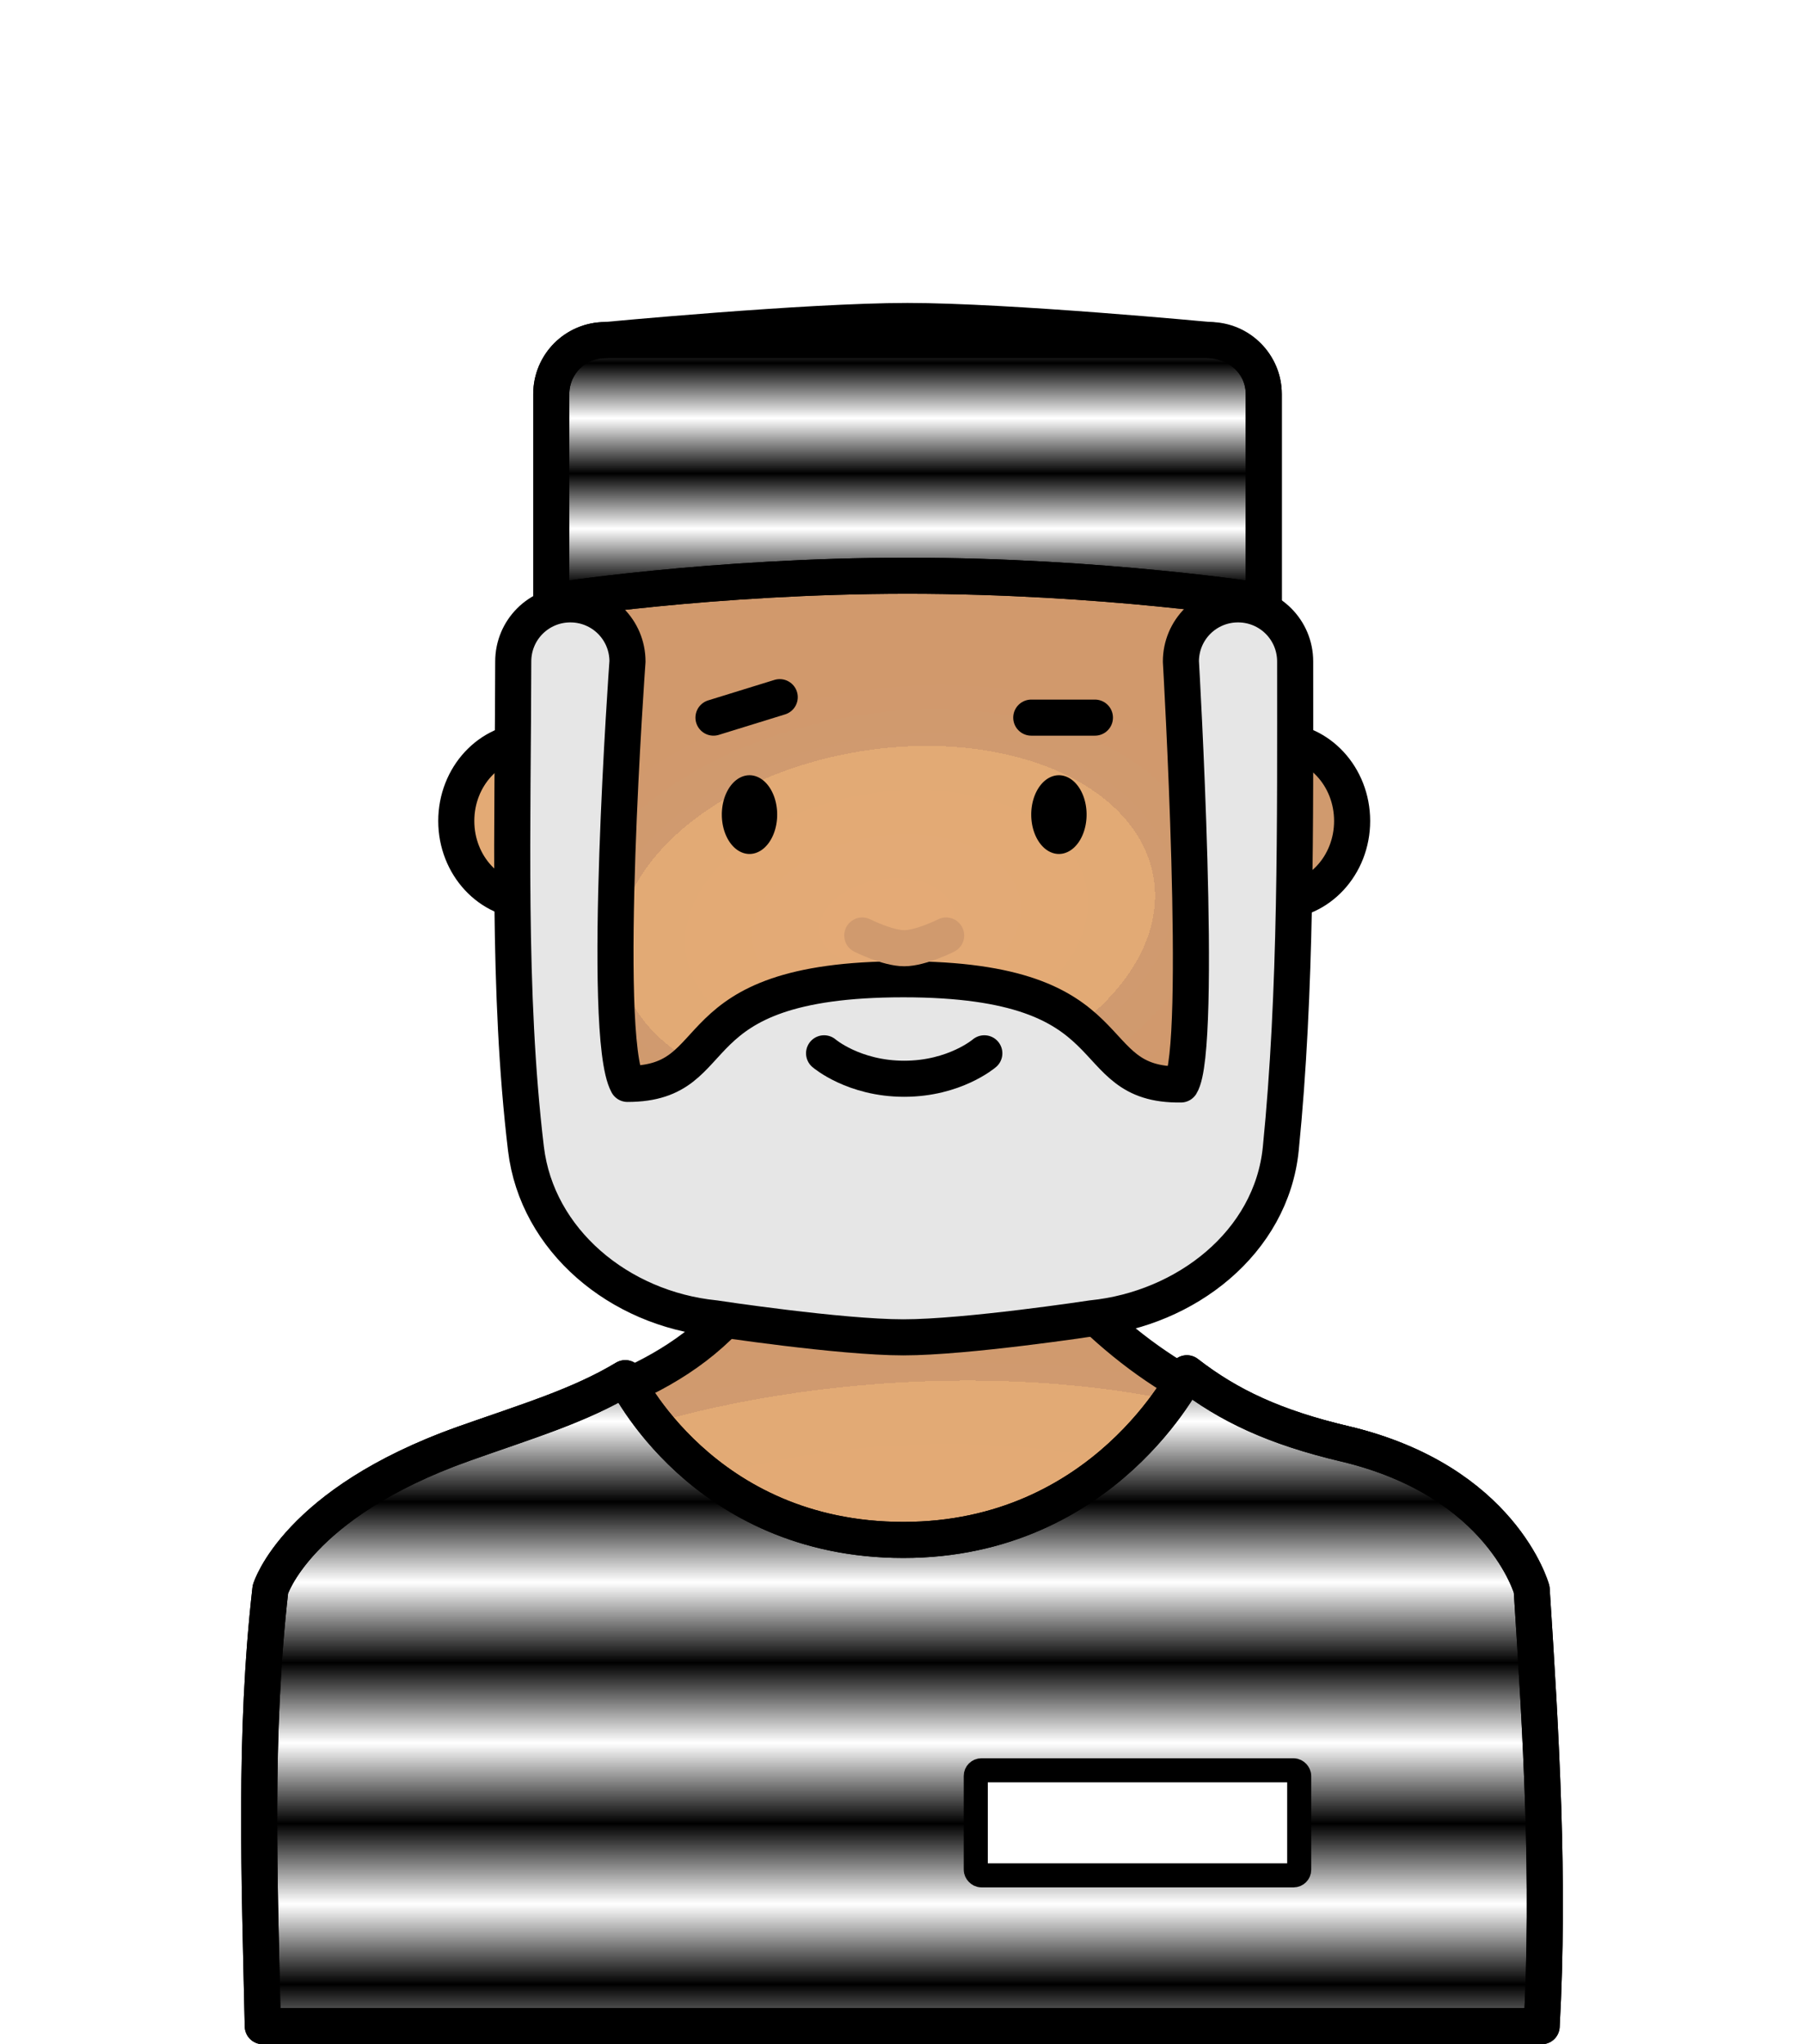 <?xml version="1.0" encoding="UTF-8" standalone="no"?>
<svg
   sodipodi:docname="prisoner.svg"
   inkscape:version="1.2.2 (732a01da63, 2022-12-09)"
   id="svg3147"
   version="1.1"
   viewBox="0 0 150 170"
   height="170mm"
   width="150mm"
   xmlns:inkscape="http://www.inkscape.org/namespaces/inkscape"
   xmlns:sodipodi="http://sodipodi.sourceforge.net/DTD/sodipodi-0.dtd"
   xmlns:xlink="http://www.w3.org/1999/xlink"
   xmlns="http://www.w3.org/2000/svg"
   xmlns:svg="http://www.w3.org/2000/svg"
   xmlns:rdf="http://www.w3.org/1999/02/22-rdf-syntax-ns#"
   xmlns:cc="http://creativecommons.org/ns#"
   xmlns:dc="http://purl.org/dc/elements/1.1/">
  <defs
     id="defs3141">
    <pattern
       id="carreau-pt"
       patternTransform="translate(-2054.333,1959.279)"
       height="7.611"
       width="8.713"
       patternUnits="userSpaceOnUse">
      <rect
         y="6.2746067e-06"
         x="-2.2737368e-13"
         height="7.611"
         width="8.713"
         id="rect119919"
         style="fill:#800000;fill-opacity:1;stroke:none;stroke-width:1.086;stroke-linecap:round;stroke-linejoin:round;stroke-miterlimit:4;stroke-dasharray:none;stop-color:#000000" />
      <path
         id="path119921"
         d="M 3.075,7.611 V 0"
         style="fill:#800000;stroke:#c11a1a;stroke-width:1.81;stroke-linecap:butt;stroke-linejoin:miter;stroke-miterlimit:4;stroke-dasharray:none;stroke-opacity:1" />
      <path
         id="path119923"
         d="M 1.3287401e-5,4.79 H 8.713"
         style="fill:#c11a1a;fill-opacity:1;stroke:#c11a1a;stroke-width:1.81;stroke-linecap:butt;stroke-linejoin:miter;stroke-miterlimit:4;stroke-dasharray:none;stroke-opacity:1" />
    </pattern>
    <pattern
       id="pattern115842"
       patternTransform="translate(-1862,1832)"
       height="85"
       width="85"
       patternUnits="userSpaceOnUse">
      <rect
         y="0"
         x="3.4178149e-05"
         height="85"
         width="85"
         id="rect104700"
         style="fill:#800000;fill-opacity:1;stroke:none;stroke-width:11.339;stroke-linecap:round;stroke-linejoin:round;stroke-miterlimit:4;stroke-dasharray:none;stop-color:#000000" />
      <path
         id="path104779"
         d="M 30,85 V 1.0187008e-5"
         style="fill:#800000;stroke:#c11a1a;stroke-width:18.898;stroke-linecap:butt;stroke-linejoin:miter;stroke-miterlimit:4;stroke-dasharray:none;stroke-opacity:1" />
      <path
         id="path107256"
         d="M 0,53.5 H 85"
         style="fill:#c11a1a;fill-opacity:1;stroke:#c11a1a;stroke-width:18.898;stroke-linecap:butt;stroke-linejoin:miter;stroke-miterlimit:4;stroke-dasharray:none;stroke-opacity:1" />
    </pattern>
    <radialGradient
       gradientUnits="userSpaceOnUse"
       gradientTransform="matrix(0.33,-0.026,0.012,0.15,245.848,46.83)"
       r="195.663"
       fy="602.332"
       fx="-391.231"
       cy="602.332"
       cx="-391.231"
       id="radialGradient23876-5-93-8-4"
       xlink:href="#linearGradient228518"
       inkscape:collect="always" />
    <linearGradient
       id="linearGradient228518"
       inkscape:collect="always">
      <stop
         id="stop228510"
         offset="0"
         style="stop-color:#e4aa76;stop-opacity:1" />
      <stop
         style="stop-color:#e2aa75;stop-opacity:1"
         offset="0.707"
         id="stop228512" />
      <stop
         style="stop-color:#d09a6f;stop-opacity:1"
         offset="0.707"
         id="stop228514" />
      <stop
         id="stop228516"
         offset="1"
         style="stop-color:#d1996c;stop-opacity:1" />
    </linearGradient>
    <pattern
       inkscape:collect="always"
       xlink:href="#Strips1_1"
       id="pattern10896"
       patternTransform="matrix(0,6.693,-20.335,9.2488427e-7,57.995,52.678)" />
    <pattern
       inkscape:collect="always"
       patternUnits="userSpaceOnUse"
       width="2"
       height="1"
       patternTransform="translate(0,0) scale(10,10)"
       id="Strips1_1"
       inkscape:stockid="Stripes 1:1"
       inkscape:isstock="true">
      <rect
         style="fill:black;stroke:none"
         x="0"
         y="-0.5"
         width="1"
         height="2"
         id="rect4703" />
    </pattern>
    <radialGradient
       gradientUnits="userSpaceOnUse"
       gradientTransform="matrix(1.047,-0.181,0.12,0.668,326.025,-56.429)"
       r="29.964"
       fy="159.1"
       fx="-211.76"
       cy="159.1"
       cx="-211.76"
       id="radialGradient1872-4-64-5-0"
       xlink:href="#linearGradient228518"
       inkscape:collect="always" />
    <pattern
       inkscape:collect="always"
       xlink:href="#Strips1_1"
       id="pattern12747"
       patternTransform="matrix(0,4.592,-3.277,-3.660758e-8,0,2.631)" />
  </defs>
  <sodipodi:namedview
     inkscape:object-paths="true"
     inkscape:window-maximized="1"
     inkscape:window-y="-8"
     inkscape:window-x="-8"
     inkscape:window-height="1017"
     inkscape:window-width="1920"
     showgrid="false"
     inkscape:document-rotation="0"
     inkscape:current-layer="layer1"
     inkscape:document-units="mm"
     inkscape:cy="520.71429"
     inkscape:cx="219.28571"
     inkscape:zoom="0.7"
     inkscape:pageshadow="2"
     inkscape:pageopacity="0.0"
     borderopacity="1.0"
     bordercolor="#666666"
     pagecolor="#ffffff"
     id="base"
     inkscape:showpageshadow="2"
     inkscape:pagecheckerboard="0"
     inkscape:deskcolor="#d1d1d1" />
  <g
     id="layer1"
     inkscape:groupmode="layer"
     inkscape:label="Calque 1">
    <g
       id="g12852"
       transform="translate(-49.692,-11.484)"
       style="mix-blend-mode:normal">
      <ellipse
         ry="6.679"
         rx="6.176"
         cy="79.756"
         cx="93.807"
         id="path861-2-70-6-6-25"
         style="color:#000000;overflow:visible;mix-blend-mode:normal;fill:#e3aa75;fill-opacity:1;stroke:#000000;stroke-width:3;stroke-linecap:round;stroke-miterlimit:4;stroke-dasharray:none;stroke-opacity:1;stop-color:#000000" />
      <path
         id="rect8920-8-3-5-7"
         style="mix-blend-mode:normal;fill:url(#radialGradient23876-5-93-8-4);fill-opacity:1;stroke:#000000;stroke-width:3;stroke-linecap:round;stroke-linejoin:round;stroke-miterlimit:4;stroke-dasharray:none;stroke-opacity:1;stop-color:#000000"
         d="m 112.402,103.97 v 14.325 c -5.824,8.507 -14.888,9.956 -24.19,13.267 -13.88,4.94 -13.392,12.097 -13.392,12.097 v 16.325 h 100.111 v -16.325 c 0,0 -0.371,-9.014 -13.392,-12.097 -10.082,-2.387 -16.719,-5.952 -23.435,-13.267 v -14.325 z"
         sodipodi:nodetypes="cccccccsccc" />
      <path
         sodipodi:nodetypes="ccccccsczc"
         d="m 101.683,126.092 c -3.84,2.311 -8.191,3.59 -13.471,5.47 -13.88,4.94 -16.038,12.097 -16.038,12.097 -1.378,12.094 -0.891,24.193 -0.633,36.325 h 106.337 c 0.668,-12.149 -0.045,-24.213 -0.83,-36.325 0,0 -2.488,-9.014 -15.508,-12.097 -5.872,-1.39 -9.679,-3.18 -13.161,-5.878 0,0 -6.819,13.861 -23.572,13.861 -16.754,0 -23.123,-13.452 -23.123,-13.452 z"
         style="mix-blend-mode:normal;fill:#ffffff;fill-opacity:1;stroke:#000000;stroke-width:3;stroke-linecap:round;stroke-linejoin:round;stroke-miterlimit:4;stroke-dasharray:none;stroke-opacity:1;stop-color:#000000"
         id="rect8920-5-2-6-8-4-3" />
      <path
         sodipodi:nodetypes="ccccccsczc"
         d="m 101.683,126.092 c -3.84,2.311 -8.191,3.59 -13.471,5.47 -13.88,4.94 -16.038,12.097 -16.038,12.097 -1.378,12.094 -0.891,24.193 -0.633,36.325 H 177.878 c 0.668,-12.149 -0.045,-24.213 -0.83,-36.325 0,0 -2.488,-9.014 -15.508,-12.097 -5.872,-1.39 -9.679,-3.18 -13.161,-5.878 0,0 -6.819,13.861 -23.572,13.861 -16.754,0 -23.123,-13.452 -23.123,-13.452 z"
         style="mix-blend-mode:normal;fill:url(#pattern10896);fill-opacity:1;stroke:#000000;stroke-width:3;stroke-linecap:round;stroke-linejoin:round;stroke-miterlimit:4;stroke-dasharray:none;stroke-opacity:1;stop-color:#000000"
         id="rect8920-5-2-6-8-4" />
      <ellipse
         style="color:#000000;overflow:visible;mix-blend-mode:normal;fill:#d09a6e;fill-opacity:1;stroke:#000000;stroke-width:3;stroke-linecap:round;stroke-miterlimit:4;stroke-dasharray:none;stroke-opacity:1;stop-color:#000000"
         id="path861-0-6-5-2-8-6"
         cx="155.943"
         cy="79.756"
         rx="6.176"
         ry="6.679" />
      <path
         id="rect1621-9-52-22-22"
         style="mix-blend-mode:normal;fill:url(#radialGradient1872-4-64-5-0);fill-opacity:1;stroke:#000000;stroke-width:2.863;stroke-linecap:round;stroke-linejoin:round;stop-color:#000000"
         d="m 124.875,44.214 c 15.769,0 28.464,12.695 28.464,28.464 v 14.157 c 0,15.769 -12.695,28.464 -28.464,28.464 -15.769,0 -28.464,-12.695 -28.464,-28.464 V 72.678 c 0,-15.769 12.695,-28.464 28.464,-28.464 z"
         sodipodi:nodetypes="ssszsss" />
      <path
         sodipodi:arc-type="arc"
         sodipodi:open="true"
         sodipodi:end="6.2442187"
         sodipodi:start="0"
         sodipodi:ry="3.2740517"
         sodipodi:rx="2.3012009"
         sodipodi:cy="79.227074"
         sodipodi:cx="112.01163"
         sodipodi:type="arc"
         id="path984-6-3-5-22-5"
         style="color:#000000;overflow:visible;mix-blend-mode:normal;fill:#000000;fill-opacity:1;stroke:none;stroke-width:3;stroke-linecap:round;stroke-linejoin:round;stroke-miterlimit:4;stroke-dasharray:none;stroke-opacity:1;stop-color:#000000"
         d="m 114.313,79.227 a 2.301,3.274 0 0 1 -2.279,3.274 2.301,3.274 0 0 1 -2.323,-3.21 2.301,3.274 0 0 1 2.234,-3.336 2.301,3.274 0 0 1 2.367,3.145" />
      <path
         style="color:#000000;overflow:visible;mix-blend-mode:normal;fill:#000000;fill-opacity:1;stroke:none;stroke-width:3;stroke-linecap:round;stroke-linejoin:round;stroke-miterlimit:4;stroke-dasharray:none;stroke-opacity:1;stop-color:#000000"
         id="path984-3-2-8-6-3-9"
         sodipodi:type="arc"
         sodipodi:cx="137.73895"
         sodipodi:cy="79.227074"
         sodipodi:rx="2.3012009"
         sodipodi:ry="3.2740517"
         sodipodi:start="0"
         sodipodi:end="6.2442187"
         sodipodi:open="true"
         sodipodi:arc-type="arc"
         d="m 140.04,79.227 a 2.301,3.274 0 0 1 -2.279,3.274 2.301,3.274 0 0 1 -2.323,-3.21 2.301,3.274 0 0 1 2.234,-3.336 2.301,3.274 0 0 1 2.367,3.145" />
      <path
         style="mix-blend-mode:normal;fill:none;stroke:#000000;stroke-width:3;stroke-linecap:round;stroke-linejoin:round;stroke-miterlimit:4;stroke-dasharray:none;stroke-opacity:1"
         d="m 135.441,71.162 h 5.292"
         id="path66722-4-3-3-6" />
      <path
         style="mix-blend-mode:normal;fill:none;stroke:#000000;stroke-width:3;stroke-linecap:round;stroke-linejoin:round;stroke-miterlimit:4;stroke-dasharray:none;stroke-opacity:1"
         d="m 109.018,71.162 5.507,-1.702"
         id="path66722-1-5-7-8-8"
         sodipodi:nodetypes="cc" />
      <path
         id="rect85158-0"
         style="mix-blend-mode:normal;fill:#e6e6e6;fill-opacity:1;stroke:#000000;stroke-width:3;stroke-linecap:round;stroke-linejoin:round;stroke-miterlimit:4;stroke-dasharray:none;stop-color:#000000"
         d="m 97.117,61.744 c -2.631,0 -4.75,2.118 -4.75,4.75 -0.018,13.329 -0.501,27.53 1.058,40.521 0.915,7.621 7.75,13.294 15.683,14.096 0,0 10.438,1.587 15.698,1.587 5.259,0 15.698,-1.587 15.698,-1.587 7.769,-0.786 14.902,-6.288 15.683,-14.096 1.312,-13.116 1.196,-27.11 1.196,-40.521 0,-2.631 -2.119,-4.75 -4.75,-4.75 -2.631,0 -4.75,2.118 -4.75,4.75 0,0 1.871,32.181 0,35.175 -8.652,0.123 -3.822,-8.749 -23.077,-8.749 -19.255,0 -14.286,8.702 -22.94,8.702 -2.245,-4.116 0,-35.128 0,-35.128 0,-2.631 -2.118,-4.75 -4.75,-4.75 z"
         sodipodi:nodetypes="scsszsscssczcss" />
      <path
         style="mix-blend-mode:normal;fill:none;stroke:#000000;stroke-width:3;stroke-linecap:round;stroke-linejoin:miter;stroke-miterlimit:4;stroke-dasharray:none;stroke-opacity:1"
         d="m 118.213,99.077 c 0,0 2.461,2.117 6.662,2.117 4.201,0 6.662,-2.117 6.662,-2.117"
         id="path2252-47-2-6-0"
         sodipodi:nodetypes="czc" />
      <path
         style="mix-blend-mode:normal;fill:none;fill-opacity:1;stroke:#d09a6e;stroke-width:3;stroke-linecap:round;stroke-linejoin:miter;stroke-miterlimit:4;stroke-dasharray:none;stroke-opacity:1"
         d="m 121.388,89.281 c 0,0 2.102,1.058 3.487,1.058 1.384,0 3.487,-1.058 3.487,-1.058"
         id="path2252-4-5-4-1-7"
         sodipodi:nodetypes="czc" />
      <rect
         style="color:#000000;overflow:visible;fill:#ffffff;stroke:#000000;stroke-width:2;stroke-linecap:round;stroke-linejoin:round;stop-color:#000000"
         id="rect11118"
         width="26.892"
         height="8.735"
         x="130.826"
         y="158.704"
         ry="0.467" />
      <path
         id="rect11120-5"
         style="overflow:visible;mix-blend-mode:normal;fill:#ffffff;stroke:#000000;stroke-width:3;stroke-linecap:round;stroke-linejoin:round;stop-color:#000000"
         d="m 100.027,39.764 h 50.246 c 2.492,0 4.498,2.006 4.498,4.498 v 17.218 c 0,0 -13.314,-2.117 -29.621,-2.117 -16.307,0 -29.621,2.117 -29.621,2.117 V 44.262 c 0,-2.492 2.006,-4.498 4.498,-4.498 z"
         sodipodi:nodetypes="sssczcss" />
      <path
         id="rect11120"
         style="overflow:visible;fill:url(#pattern12747);stroke:#000000;stroke-width:3;stroke-linecap:round;stroke-linejoin:round;stop-color:#000000"
         d="m 100.027,39.764 c 0,0 16.732,-1.587 25.123,-1.587 8.391,0 25.123,1.587 25.123,1.587 2.487,0.157 4.498,2.006 4.498,4.498 v 17.218 c 0,0 -13.314,-2.117 -29.621,-2.117 -16.307,0 -29.621,2.117 -29.621,2.117 V 44.262 c 0,-2.492 2.006,-4.498 4.498,-4.498 z"
         sodipodi:nodetypes="szssczcss" />
    </g>
  </g>
</svg>
